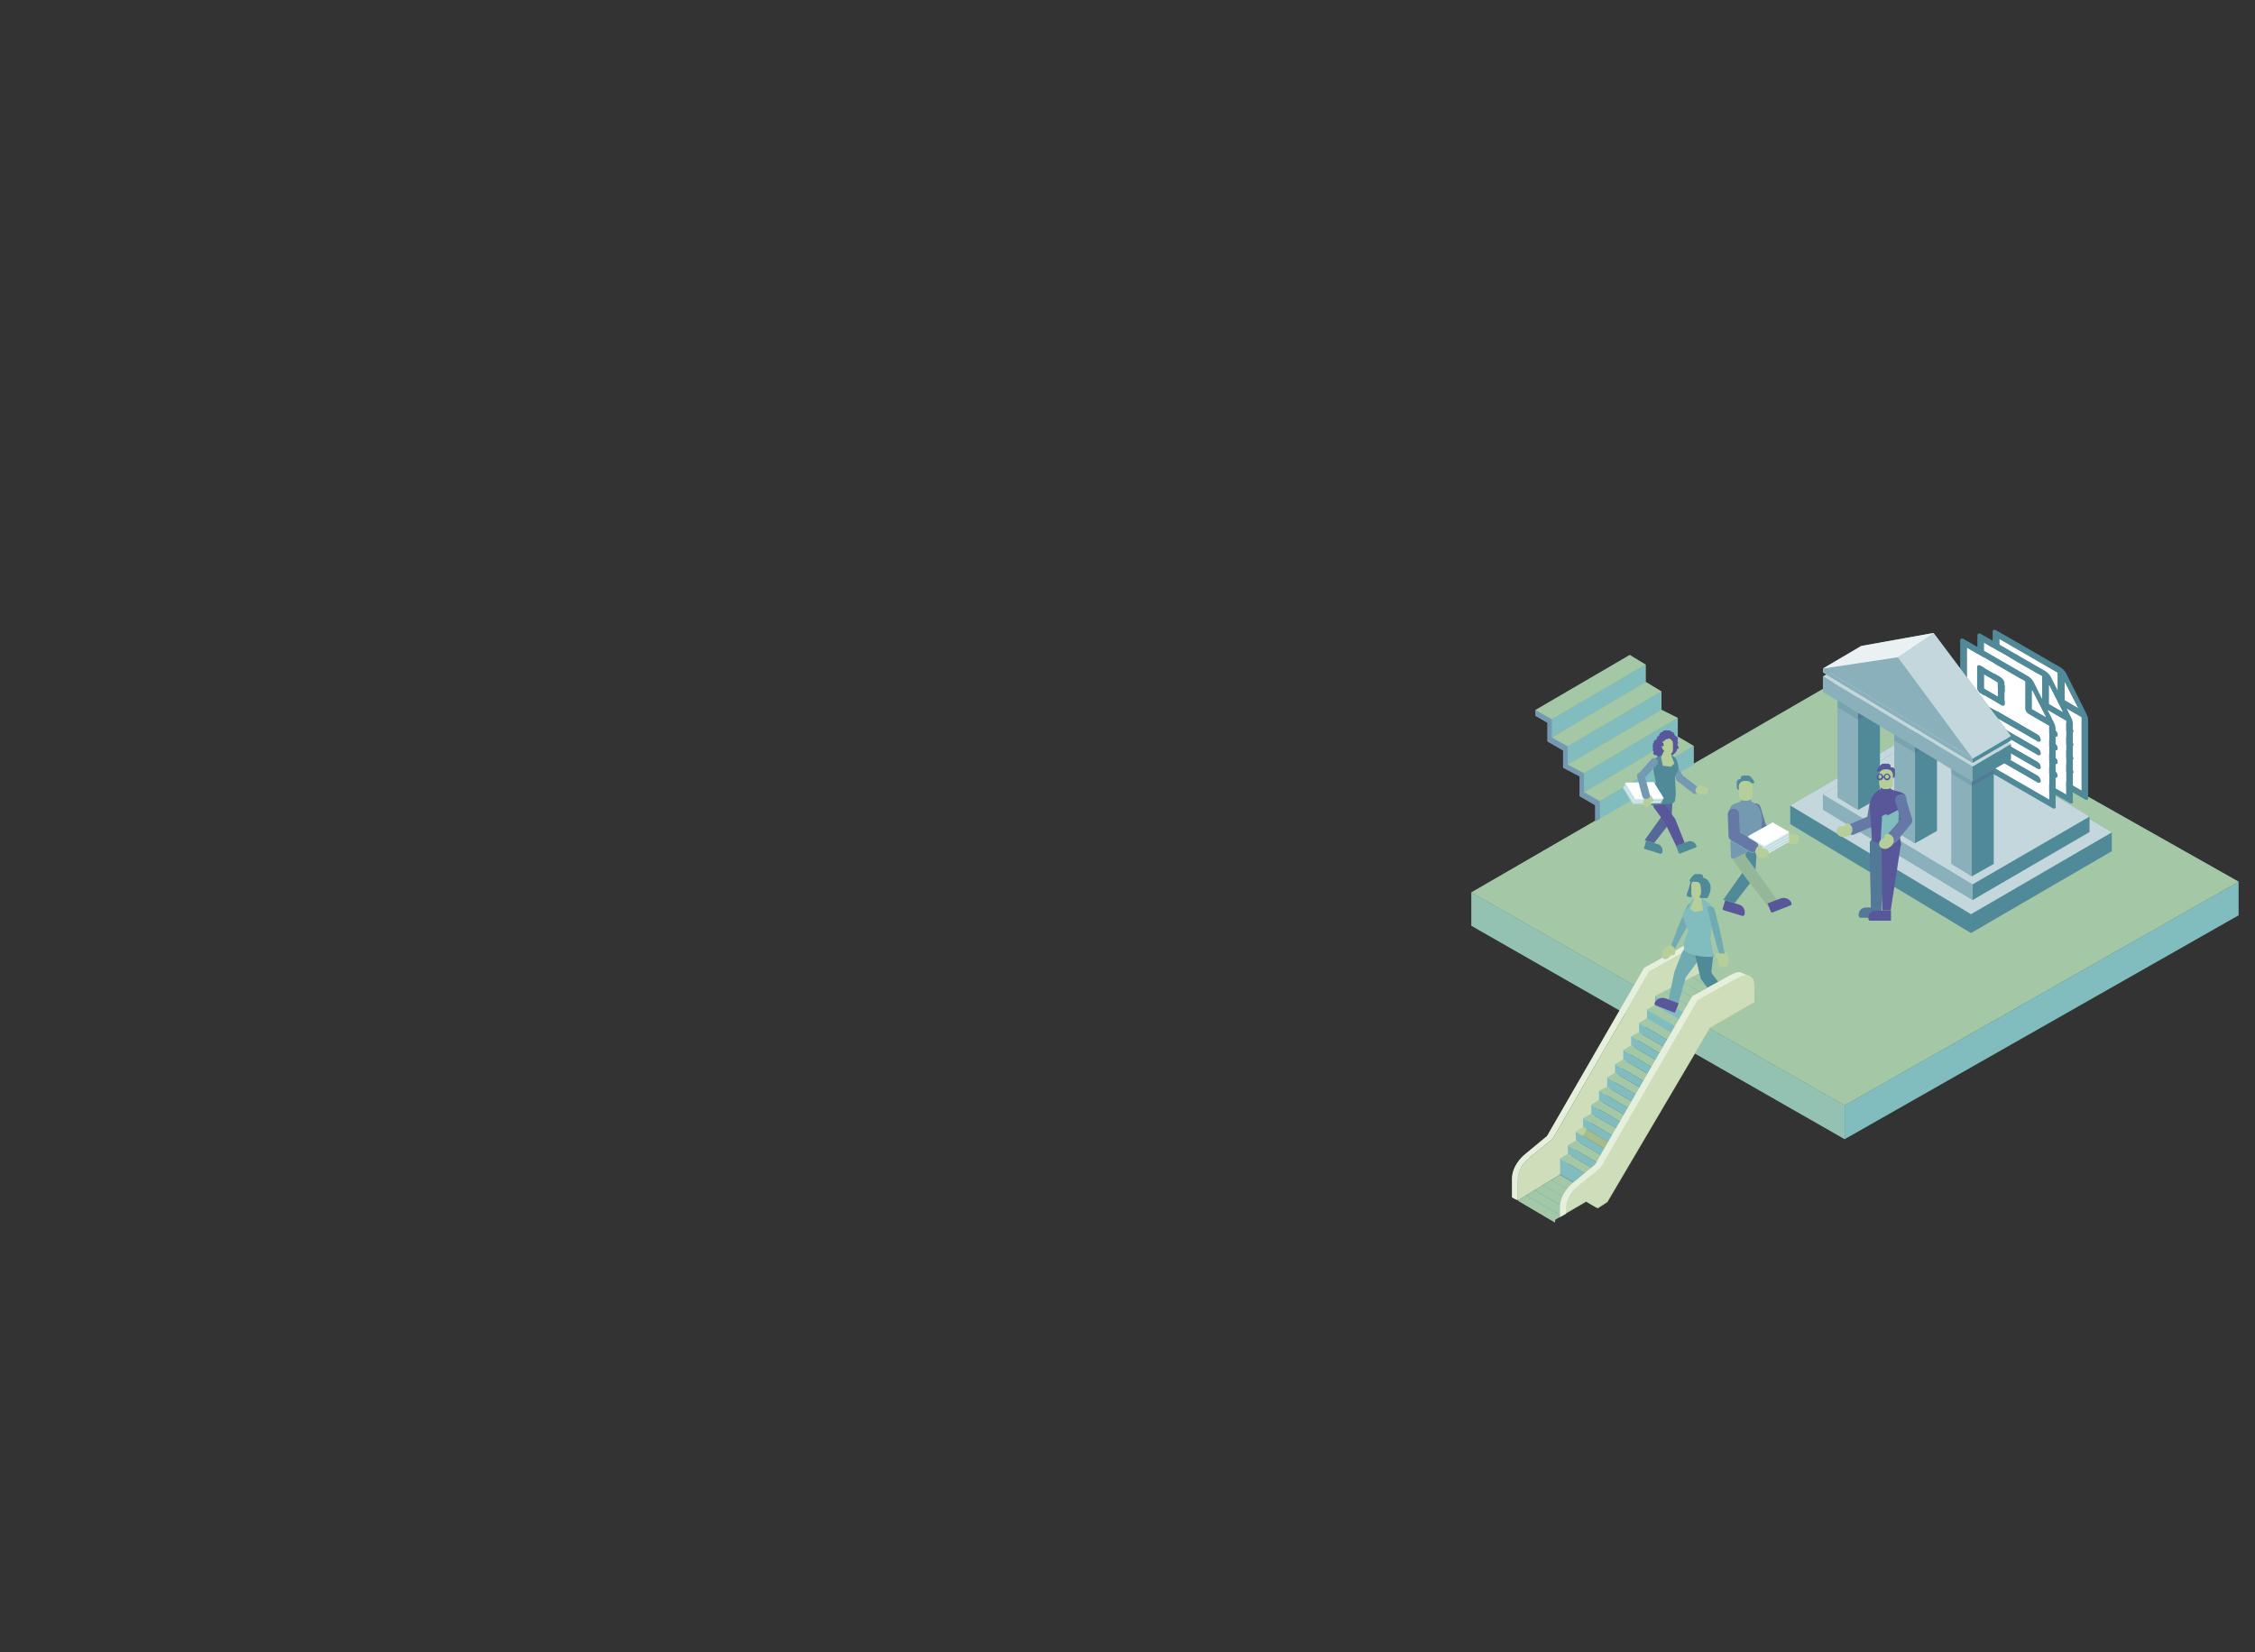 <?xml version="1.0" encoding="utf-8"?>
<!-- Generator: Adobe Illustrator 23.0.1, SVG Export Plug-In . SVG Version: 6.00 Build 0)  -->
<svg version="1.1" xmlns="http://www.w3.org/2000/svg" xmlns:xlink="http://www.w3.org/1999/xlink" x="0px" y="0px"
	 viewBox="0 0 798.5 585.2" style="enable-background:new 0 0 798.5 585.2;" xml:space="preserve">
<rect x="0" y="0" width="798.5" height="585.2" fill="#333333" stroke="none"/>
<style type="text/css">
	.st0{display:none;}
	.st1{display:inline;opacity:0.5;}
	.st2{fill:#81BCBF;}
	.st3{opacity:0.33;fill:#B6CE99;}
	.st4{opacity:0.66;fill:#B6CE99;}
	.st5{fill:#B6CE99;}
	.st6{opacity:0.33;fill:#FFFFFF;}
	.st7{opacity:0.66;fill:#FFFFFF;}
	.st8{fill:#585799;}
	.st9{opacity:0.5;fill:#B6CE99;}
	.st10{opacity:0.33;fill:#81BCBF;}
	.st11{opacity:0.66;fill:#81BCBF;}
	.st12{opacity:0.5;fill:#585799;}
	.st13{fill:#508A99;}
	.st14{opacity:0.33;fill:#508A99;}
	.st15{opacity:0.66;fill:#508A99;}
	.st16{fill:none;}
	.st17{opacity:0.66;fill:#585799;}
	.st18{opacity:0.66;}
	.st19{fill:#FFFFFF;}
	.st20{opacity:0.33;}
	.st21{opacity:0.33;fill:#585799;}
	.st22{fill:none;stroke:#FFFFFF;stroke-width:0.25;stroke-miterlimit:10;}
	.st23{opacity:0.5;fill:#81BCBF;}
	.st24{opacity:0.5;fill:#FFFFFF;}
	.st25{opacity:0.2;}
	.st26{fill-rule:evenodd;clip-rule:evenodd;fill:#FFFFFF;}
</style>
<g id="Ejemplo" class="st0">
</g>
<g id="Retícula" class="st0">
</g>
<g id="Números">
	<polyline class="st2" points="653.2,391.5 792.7,312.3 792.7,324.2 653.2,403.5 	"/>
	<polyline class="st2" points="521,316.1 653.2,391.5 792.7,312.3 658.5,236.5 	"/>
	<polyline class="st2" points="658.5,236.5 521,316.1 653.2,391.5 653.2,403.5 521,327.9 521,316.1 	"/>
	<polyline class="st3" points="658.5,236.5 521,316.1 653.2,391.5 653.2,403.5 521,327.9 521,316.1 	"/>
	<polyline class="st4" points="521,316.1 653.2,391.5 792.7,312.3 658.5,236.5 	"/>
	<g>
		<g>
			<path class="st5" d="M584.1,344.1l-34.3,59.3l-8,6.5c-1.8,1.4-4.5,4.1-4.3,8.2l0,7l0.1,0l15-9.2l36-61.8l15.8-9.1v-6.1
				c0-3.3-2.6-4.3-5.7-2.8L584.1,344.1z"/>
			<g>
				<path class="st5" d="M599.5,334.4c0,0-1.1-0.5-3.6,0.8l-13.7,7.6l-34.4,59.6l-7.5,6.2c-1.8,1.4-4.8,4.6-4.9,8.8v6.7l1.3,0.7
					c0.3,0.1,0.6,0.2,0.8,0.3c0,0,0-5.5,0-6.9c0-4.7,2.8-7,4.3-8.3l8-6.5l34.3-59.3c0,0,12.5-7,14.5-8c2-1.1,3.1-0.7,3.6-0.5
					L599.5,334.4z"/>
				<path class="st2" d="M607.5,325.9l0.1,0.1C607.6,326,607.6,325.9,607.5,325.9z"/>
			</g>
		</g>
		<g>
			<path class="st6" d="M584.1,344.1l-34.3,59.3l-8,6.5c-1.8,1.4-4.5,4.1-4.3,8.2l0,7l0.1,0l15-9.2l36-61.8l15.8-9.1v-6.1
				c0-3.3-2.6-4.3-5.7-2.8L584.1,344.1z"/>
			<g>
				<path class="st7" d="M599.5,334.4c0,0-1.1-0.5-3.6,0.8l-13.7,7.6l-34.4,59.6l-7.5,6.2c-1.8,1.4-4.8,4.6-4.9,8.8v6.7l1.2,0.7
					c0,0,0.4,0.1,0.8,0.3c0,0,0-5.5,0-6.9c0-4.7,2.8-7,4.3-8.3l8-6.5l34.3-59.3c0,0,12.5-7,14.5-8c2-1.1,3.1-0.7,3.6-0.5
					L599.5,334.4z"/>
				<path class="st2" d="M607.5,325.9l0.1,0.1C607.6,326,607.6,325.9,607.5,325.9z"/>
			</g>
		</g>
	</g>
	<g>
		<polyline class="st2" points="617.5,353.5 602.9,344.2 586.1,352.8 602.6,362.4 605.3,360.8 		"/>
		<polygon class="st2" points="599.7,367.3 583.2,357.7 586,356 602.6,365.6 		"/>
		<polyline class="st2" points="599.7,367.3 599.7,370.5 583.2,360.7 580.4,362.4 596.9,372.1 599.7,370.5 		"/>
		<polygon class="st2" points="594.1,376.8 577.6,367.1 580.4,365.7 596.9,375.3 		"/>
		<polyline class="st2" points="594.1,376.8 594.1,380.1 577.6,370.3 574.8,372 591.3,381.7 594.1,380.1 		"/>
		<polygon class="st2" points="588.4,386.6 571.9,377 574.8,375.3 591.3,384.9 		"/>
		<polyline class="st2" points="588.4,386.6 588.4,389.8 571.9,380 569.1,381.7 585.6,391.4 588.4,389.8 		"/>
		<polygon class="st2" points="582.8,396.1 566.2,386.4 569.1,385 585.6,394.6 		"/>
		<polyline class="st2" points="582.8,396.1 582.8,399.4 566.2,389.7 563.5,391.3 580,401 582.8,399.4 		"/>
		<polygon class="st2" points="577.1,405.8 560.6,396.1 563.5,394.5 580,404.1 		"/>
		<polygon class="st2" points="571.7,415.3 555.2,405.7 558.1,404 574.5,413.6 		"/>
		<polyline class="st2" points="571.7,415.3 571.7,418.5 555.2,408.7 552.4,410.4 568.9,420.1 571.7,418.5 		"/>
		<polyline class="st2" points="571.7,418.5 555.2,408.7 555.2,405.7 571.7,415.3 		"/>
		<polyline class="st4" points="577.1,405.8 577.1,409 560.6,399.2 557.9,400.8 574.4,410.5 577.1,409 		"/>
	</g>
	<polygon class="st2" points="550.7,432 561.6,425.6 565.4,427.8 569,425.6 552.5,416 537.5,425.2 537.7,425.4 550.6,433 	"/>
	<g>
		<polyline class="st4" points="568.6,425.8 552.1,416.2 549.5,417.9 566,427.4 		"/>
		<polygon class="st4" points="550.7,432 552.8,430.8 540.2,423.4 537.5,425.2 537.7,425.4 550.6,433 		"/>
		<polygon class="st4" points="555.9,429 543.2,421.6 540.5,423.3 553,430.6 		"/>
		<polygon class="st4" points="558.9,427.2 546.2,419.8 543.5,421.4 556.1,428.8 		"/>
		<polygon class="st4" points="561.6,425.6 565.4,427.8 565.7,427.6 549.2,417.9 546.5,419.7 559.1,427.1 		"/>
	</g>
	<g>
		<g>
			<polyline class="st2" points="574.5,413.6 558.1,404 557.9,400.8 574.4,410.5 			"/>
			<polyline class="st2" points="568.9,420.1 552.4,410.4 552.5,416 569,425.6 568.9,420.1 			"/>
			<polygon class="st4" points="599.7,367.3 583.2,357.7 586,356 602.6,365.6 			"/>
			<polyline class="st4" points="599.7,367.3 599.7,370.5 583.2,360.7 580.4,362.4 596.9,372.1 599.7,370.5 			"/>
			<polygon class="st4" points="594.1,376.8 577.6,367.1 580.4,365.7 596.9,375.3 			"/>
			<polyline class="st4" points="594.1,376.8 594.1,380.1 577.6,370.3 574.8,372 591.3,381.7 594.1,380.1 			"/>
			<polygon class="st4" points="588.4,386.6 571.9,377 574.8,375.3 591.3,384.9 			"/>
			<polyline class="st4" points="588.4,386.6 588.4,389.8 571.9,380 569.1,381.7 585.6,391.4 588.4,389.8 			"/>
			<polygon class="st4" points="582.8,396.1 566.2,386.4 569.1,385 585.6,394.6 			"/>
			<polyline class="st4" points="582.8,396.1 582.8,399.4 566.2,389.7 563.5,391.3 580,401 582.8,399.4 			"/>
			<polygon class="st4" points="577.1,405.8 560.6,396.1 563.5,394.5 580,404.1 			"/>
			<polygon class="st4" points="571.7,415.3 555.2,405.7 558.1,404 574.5,413.6 			"/>
			<polyline class="st4" points="571.7,418.5 555.2,408.7 552.4,410.4 568.9,420.1 571.7,418.5 			"/>
			<polyline class="st4" points="605.3,360.8 589.3,351.1 586.1,352.8 602.6,362.4 605.3,360.8 			"/>
			<polyline class="st4" points="592.6,349.4 589.5,351 605.5,360.7 608.3,359 			"/>
			<polyline class="st4" points="595.8,347.8 592.8,349.3 608.6,358.8 611.4,357.2 			"/>
			<polyline class="st4" points="614.2,355.5 599.2,346.1 595.9,347.7 611.6,357 			"/>
			<polyline class="st4" points="617.2,353.6 602.7,344.3 599.4,346 614.4,355.3 			"/>
			<polyline class="st2" points="596.9,372.1 580.4,362.4 580.4,365.7 596.9,375.3 596.9,372.1 			"/>
			<polyline class="st2" points="599.7,370.5 583.2,360.7 583.2,357.7 599.7,367.3 			"/>
			<polyline class="st2" points="591.3,381.7 574.8,372 574.8,375.3 591.3,384.9 591.3,381.7 			"/>
			<polyline class="st2" points="594.1,380.1 577.6,370.3 577.6,367.1 594.1,376.8 			"/>
			<polyline class="st2" points="585.6,391.4 569.1,381.7 569.1,385 585.6,394.6 585.6,391.4 			"/>
			<polyline class="st2" points="588.4,389.8 571.9,380 571.9,377 588.4,386.6 			"/>
			<polyline class="st2" points="580,401 563.5,391.3 563.5,394.5 580,404.1 580,401 			"/>
			<polyline class="st2" points="582.8,399.4 566.2,389.7 566.2,386.4 582.8,396.1 			"/>
			<polyline class="st2" points="577.1,409 560.6,399.2 560.6,396.1 577.1,405.8 			"/>
			<polyline class="st2" points="602.6,362.4 586.1,352.8 586,356 602.6,365.6 602.6,362.4 			"/>
		</g>
		<polyline class="st4" points="577.1,405.8 577.1,409 560.6,399.2 557.9,400.8 574.4,410.5 577.1,409 		"/>
	</g>
	<g>
		<polyline class="st5" points="555.1,264.4 588.3,244.9 588.3,251.4 555.1,270.8 555.1,264.4 		"/>
		<polyline class="st5" points="549.5,261.2 582.7,241.5 582.7,235.4 549.5,254.8 		"/>
		<polyline class="st5" points="566.5,283.8 599.7,264.2 599.7,270.9 566.5,290 566.5,283.8 		"/>
		<polyline class="st5" points="560.9,280.6 594.1,260.9 594.1,254.3 560.9,273.9 		"/>
		<polygon class="st5" points="560.9,280.6 560.9,273.9 555.1,270.8 555.1,266.8 555.1,264.4 553.5,263.5 553.5,263.5 549.5,261.2 
			549.5,254.8 543.7,251.5 543.7,253.5 548,256 548,262.6 553.5,265.8 553.5,271.9 553.5,271.9 559.4,275 559.4,282 564.9,285.2 
			564.9,290.9 566.5,290 566.5,286.1 566.5,283.8 566.5,283.8 		"/>
		<polygon class="st8" points="560.9,280.6 560.9,273.9 555.1,270.8 555.1,266.8 555.1,264.4 553.5,263.5 553.5,263.5 549.5,261.2 
			549.5,254.8 543.7,251.5 543.7,253.5 548,256 548,262.6 553.5,265.8 553.5,271.9 553.5,271.9 559.4,275 559.4,282 564.9,285.2 
			564.9,290.9 566.5,290 566.5,286.1 566.5,283.8 566.5,283.8 		"/>
		<g>
			<g>
				<g>
					<polyline class="st2" points="555.1,264.4 588.3,244.9 588.3,251.4 555.1,270.8 555.1,264.4 					"/>
					<polyline class="st2" points="549.5,261.2 582.7,241.5 582.7,235.4 549.5,254.8 					"/>
					<polyline class="st2" points="566.5,283.8 599.7,264.2 599.7,270.9 566.5,290 566.5,283.8 					"/>
					<polyline class="st2" points="560.9,280.6 594.1,260.9 594.1,254.3 560.9,273.9 					"/>
				</g>
				<polyline class="st2" points="560.9,280.6 594.1,260.9 599.7,264.2 566.5,283.8 560.9,280.6 				"/>
			</g>
			<polygon class="st2" points="549.5,254.8 582.7,235.4 577.1,232 543.7,251.5 			"/>
		</g>
		<polyline class="st2" points="549.5,261.2 582.7,241.5 588.3,244.9 555.1,264.4 549.5,261.2 		"/>
		<polygon class="st2" points="560.9,273.9 594.1,254.3 588.3,251.4 555.1,270.8 		"/>
		<g class="st18">
			<polyline class="st5" points="560.9,280.6 594.1,260.9 599.7,264.2 566.5,283.8 560.9,280.6 			"/>
			<polygon class="st5" points="549.5,254.8 582.7,235.4 577.1,232 543.7,251.5 			"/>
			<polyline class="st5" points="549.5,261.2 582.7,241.5 588.3,244.9 555.1,264.4 549.5,261.2 			"/>
			<polygon class="st5" points="560.9,273.9 594.1,254.3 588.3,251.4 555.1,270.8 			"/>
		</g>
		<polygon class="st11" points="560.9,280.6 560.9,273.9 555.1,270.8 555.1,266.8 555.1,264.4 553.5,263.5 553.5,263.5 549.5,261.2 
			549.5,254.8 543.7,251.5 543.7,253.5 548,256 548,262.6 553.5,265.8 553.5,271.9 553.5,271.9 559.4,275 559.4,282 564.9,285.2 
			564.9,290.9 566.5,290 566.5,286.1 566.5,283.8 566.5,283.8 		"/>
	</g>
	<g transform="translate(0,-952.362)">
		<g id="XMLID_20_">
			<g>
				<path class="st13" d="M739.5,1235c0,0.6-0.6,0.9-1.2,0.5l-31.5-18.2c-0.6-0.4-1.2-1.3-1.2-1.9v-39.3c0-0.6,0.6-0.9,1.2-0.5
					l4.2,2.4l18.7,10.8c0.8,0.5,1.6,1.3,2,2.2l7.1,14.2c0.4,0.8,0.6,1.6,0.6,2.3v22.6V1235z M737.1,1232.4v-26l-7.4-4.3
					c-0.6-0.4-1.1-1.2-1.1-1.8v-9.7l-20.6-11.9v36.9L737.1,1232.4z M735.9,1203.2l-4.8-9.5v6.7L735.9,1203.2z"/>
				<path class="st19" d="M737.1,1206.4v26l-29.1-16.8v-36.9l20.6,11.9v9.7c0,0.6,0.4,1.5,1.1,1.8L737.1,1206.4z M734.1,1225.8
					c0-0.7-0.5-1.5-1.2-1.9c0,0,0,0,0,0l-20-11.5c-0.7-0.4-1.2-0.2-1.2,0.5c0,0.7,0.5,1.5,1.2,1.9c0,0,0,0,0,0l20,11.5
					C733.6,1226.7,734.1,1226.5,734.1,1225.8z M734.1,1211.3c0-0.7-0.5-1.5-1.2-1.9c0,0,0,0,0,0l-14-8.1l1.3-2.3
					c0.7,0.4,1.2,0.2,1.2-0.5v-7.3c0-0.7-0.5-1.5-1.2-1.9l-7.3-4.2c-0.7-0.4-1.2-0.2-1.2,0.5v7.3c0,0.7,0.5,1.5,1.2,1.9l1.3,0.8
					l-1.3,2.3c-0.7-0.4-1.2-0.2-1.2,0.5c0,0.7,0.5,1.5,1.2,1.9c0,0,0,0,0,0l20,11.5C733.6,1212.2,734.1,1212,734.1,1211.3z
					 M734.1,1221c0-0.7-0.5-1.5-1.2-1.9c0,0,0,0,0,0l-20-11.5c-0.7-0.4-1.2-0.2-1.2,0.5c0,0.7,0.5,1.5,1.2,1.9c0,0,0,0,0,0l20,11.5
					C733.6,1221.9,734.1,1221.6,734.1,1221z M734.1,1216.1c0-0.7-0.5-1.5-1.2-1.9c0,0,0,0,0,0l-20-11.5c-0.7-0.4-1.2-0.2-1.2,0.5
					c0,0.7,0.5,1.5,1.2,1.9c0,0,0,0,0,0l20,11.5C733.6,1217,734.1,1216.8,734.1,1216.1z"/>
				<polygon class="st19" points="731.1,1193.8 735.9,1203.2 731.1,1200.4 				"/>
				<path class="st13" d="M732.9,1223.9c0.7,0.4,1.2,1.2,1.2,1.9c0,0.7-0.6,0.9-1.2,0.5l-20-11.5c0,0,0,0,0,0
					c-0.7-0.4-1.2-1.2-1.2-1.9c0-0.7,0.6-0.9,1.2-0.5L732.9,1223.9C732.9,1223.9,732.9,1223.9,732.9,1223.9z"/>
				<path class="st13" d="M732.9,1209.4c0.7,0.4,1.2,1.3,1.2,1.9c0,0.7-0.6,0.9-1.2,0.5l-20-11.5c0,0,0,0,0,0
					c-0.7-0.4-1.2-1.3-1.2-1.9c0-0.7,0.6-0.9,1.2-0.5l6,3.4L732.9,1209.4C732.9,1209.4,732.9,1209.4,732.9,1209.4z"/>
				<path class="st13" d="M732.9,1219.1c0.7,0.4,1.2,1.2,1.2,1.9c0,0.7-0.6,0.9-1.2,0.5l-20-11.5c0,0,0,0,0,0
					c-0.7-0.4-1.2-1.2-1.2-1.9c0-0.7,0.6-0.9,1.2-0.5L732.9,1219.1C732.9,1219.1,732.9,1219.1,732.9,1219.1z"/>
				<path class="st13" d="M732.9,1214.2c0.7,0.4,1.2,1.2,1.2,1.9c0,0.7-0.6,0.9-1.2,0.5l-20-11.5c0,0,0,0,0,0
					c-0.7-0.4-1.2-1.2-1.2-1.9c0-0.7,0.6-0.9,1.2-0.5L732.9,1214.2C732.9,1214.2,732.9,1214.2,732.9,1214.2z"/>
				<path class="st13" d="M721.4,1191.2v7.3c0,0.7-0.5,0.9-1.2,0.5l-6-3.4l-1.3-0.8c-0.7-0.4-1.2-1.2-1.2-1.9v-7.3
					c0-0.7,0.5-0.9,1.2-0.5l7.3,4.2C720.8,1189.7,721.4,1190.5,721.4,1191.2z M719,1195.9v-4.8l-4.8-2.8v4.8L719,1195.9z"/>
				<polygon class="st19" points="720.2,1199 718.9,1201.3 712.9,1197.8 714.2,1195.6 				"/>
				<polygon class="st19" points="719,1191 719,1195.9 714.1,1193.1 714.1,1188.2 				"/>
			</g>
		</g>
	</g>
	<g>
		<polygon class="st13" points="747.8,294.8 697.9,323.8 697.9,330.5 747.8,301.5 		"/>
		<polygon class="st13" points="633.9,285.3 697.9,323.8 747.8,294.8 683.9,256.3 		"/>
		<polygon class="st7" points="633.9,285.3 697.9,323.8 747.8,294.8 683.9,256.3 		"/>
		<polygon class="st6" points="633.9,285.3 697.9,323.8 697.9,330.5 633.9,291.9 		"/>
	</g>
	<g>
		<polygon class="st13" points="739.9,289.2 698.5,313.2 698.5,318.8 739.9,294.7 		"/>
		<polygon class="st13" points="645.5,281.3 698.5,313.2 698.5,318.8 645.5,286.8 		"/>
		<polygon class="st13" points="645.5,281.3 698.5,313.2 739.9,289.2 686.9,257.3 		"/>
		<polygon class="st7" points="645.5,281.3 698.5,313.2 739.9,289.2 686.9,257.3 		"/>
		<polygon class="st6" points="645.5,281.3 698.5,313.2 698.5,318.8 645.5,286.8 		"/>
	</g>
	<g transform="translate(0,-952.362)">
		<g id="XMLID_19_">
			<g>
				<path class="st13" d="M734.1,1236.3c0,0.6-0.6,0.9-1.2,0.5l-31.5-18.2c-0.6-0.4-1.2-1.3-1.2-1.9v-39.3c0-0.6,0.6-0.9,1.2-0.5
					l4.2,2.4l18.7,10.8c0.8,0.5,1.6,1.3,2,2.2l7.1,14.2c0.4,0.8,0.6,1.6,0.6,2.3v22.6V1236.3z M731.6,1233.7v-26l-7.4-4.3
					c-0.6-0.4-1.1-1.2-1.1-1.8v-9.7l-20.6-11.9v36.9L731.6,1233.7z M730.4,1204.5l-4.8-9.5v6.7L730.4,1204.5z"/>
				<path class="st19" d="M731.6,1207.7v26l-29.1-16.8V1180l20.6,11.9v9.7c0,0.6,0.4,1.5,1.1,1.8L731.6,1207.7z M728.6,1227.1
					c0-0.7-0.5-1.5-1.2-1.9c0,0,0,0,0,0l-20-11.5c-0.7-0.4-1.2-0.2-1.2,0.5c0,0.7,0.5,1.5,1.2,1.9c0,0,0,0,0,0l20,11.5
					C728.1,1228,728.6,1227.8,728.6,1227.1z M728.6,1212.6c0-0.7-0.5-1.5-1.2-1.9c0,0,0,0,0,0l-14-8.1l1.3-2.3
					c0.7,0.4,1.2,0.2,1.2-0.5v-7.3c0-0.7-0.5-1.5-1.2-1.9l-7.3-4.2c-0.7-0.4-1.2-0.2-1.2,0.5v7.3c0,0.7,0.5,1.5,1.2,1.9l1.3,0.8
					l-1.3,2.3c-0.7-0.4-1.2-0.2-1.2,0.5c0,0.7,0.5,1.5,1.2,1.9c0,0,0,0,0,0l20,11.5C728.1,1213.5,728.6,1213.3,728.6,1212.6z
					 M728.6,1222.3c0-0.7-0.5-1.5-1.2-1.9c0,0,0,0,0,0l-20-11.5c-0.7-0.4-1.2-0.2-1.2,0.5c0,0.7,0.5,1.5,1.2,1.9c0,0,0,0,0,0
					l20,11.5C728.1,1223.2,728.6,1222.9,728.6,1222.3z M728.6,1217.4c0-0.7-0.5-1.5-1.2-1.9c0,0,0,0,0,0l-20-11.5
					c-0.7-0.4-1.2-0.2-1.2,0.5c0,0.7,0.5,1.5,1.2,1.9c0,0,0,0,0,0l20,11.5C728.1,1218.3,728.6,1218.1,728.6,1217.4z"/>
				<polygon class="st19" points="725.6,1195.1 730.4,1204.5 725.6,1201.7 				"/>
				<path class="st13" d="M727.4,1225.2c0.7,0.4,1.2,1.2,1.2,1.9c0,0.7-0.6,0.9-1.2,0.5l-20-11.5c0,0,0,0,0,0
					c-0.7-0.4-1.2-1.2-1.2-1.9c0-0.7,0.6-0.9,1.2-0.5L727.4,1225.2C727.4,1225.2,727.4,1225.2,727.4,1225.2z"/>
				<path class="st13" d="M727.4,1210.7c0.7,0.4,1.2,1.3,1.2,1.9c0,0.7-0.6,0.9-1.2,0.5l-20-11.5c0,0,0,0,0,0
					c-0.7-0.4-1.2-1.3-1.2-1.9c0-0.7,0.6-0.9,1.2-0.5l6,3.4L727.4,1210.7C727.4,1210.7,727.4,1210.7,727.4,1210.7z"/>
				<path class="st13" d="M727.4,1220.4c0.7,0.4,1.2,1.2,1.2,1.9c0,0.7-0.6,0.9-1.2,0.5l-20-11.5c0,0,0,0,0,0
					c-0.7-0.4-1.2-1.2-1.2-1.9c0-0.7,0.6-0.9,1.2-0.5L727.4,1220.4C727.4,1220.3,727.4,1220.3,727.4,1220.4z"/>
				<path class="st13" d="M727.4,1215.5c0.7,0.4,1.2,1.2,1.2,1.9c0,0.7-0.6,0.9-1.2,0.5l-20-11.5c0,0,0,0,0,0
					c-0.7-0.4-1.2-1.2-1.2-1.9c0-0.7,0.6-0.9,1.2-0.5L727.4,1215.5C727.4,1215.5,727.4,1215.5,727.4,1215.5z"/>
				<path class="st13" d="M715.9,1192.5v7.3c0,0.7-0.5,0.9-1.2,0.5l-6-3.4l-1.3-0.8c-0.7-0.4-1.2-1.2-1.2-1.9v-7.3
					c0-0.7,0.5-0.9,1.2-0.5l7.3,4.2C715.4,1191,715.9,1191.8,715.9,1192.5z M713.5,1197.2v-4.8l-4.8-2.8v4.8L713.5,1197.2z"/>
				<polygon class="st19" points="714.7,1200.3 713.4,1202.6 707.4,1199.1 708.7,1196.8 				"/>
				<polygon class="st19" points="713.5,1192.3 713.5,1197.2 708.6,1194.4 708.6,1189.5 				"/>
			</g>
		</g>
	</g>
	<g transform="translate(0,-952.362)">
		<g id="XMLID_17_">
			<g>
				<path class="st13" d="M728,1238.1c0,0.6-0.6,0.9-1.2,0.5l-31.5-18.2c-0.6-0.4-1.2-1.3-1.2-1.9v-39.3c0-0.6,0.6-0.9,1.2-0.5
					l4.2,2.4l18.7,10.8c0.8,0.5,1.6,1.3,2,2.2l7.1,14.2c0.4,0.8,0.6,1.6,0.6,2.3v22.6V1238.1z M725.6,1235.5v-26l-7.4-4.3
					c-0.6-0.4-1.1-1.2-1.1-1.8v-9.7l-20.6-11.9v36.9L725.6,1235.5z M724.4,1206.3l-4.8-9.5v6.7L724.4,1206.3z"/>
				<path class="st19" d="M725.6,1209.5v26l-29.1-16.8v-36.9l20.6,11.9v9.7c0,0.6,0.4,1.5,1.1,1.8L725.6,1209.5z M722.6,1228.9
					c0-0.7-0.5-1.5-1.2-1.9c0,0,0,0,0,0l-20-11.5c-0.7-0.4-1.2-0.2-1.2,0.5c0,0.7,0.5,1.5,1.2,1.9c0,0,0,0,0,0l20,11.5
					C722,1229.8,722.6,1229.6,722.6,1228.9z M722.6,1214.4c0-0.7-0.5-1.5-1.2-1.9c0,0,0,0,0,0l-14-8.1l1.3-2.3
					c0.7,0.4,1.2,0.2,1.2-0.5v-7.3c0-0.7-0.5-1.5-1.2-1.9l-7.3-4.2c-0.7-0.4-1.2-0.2-1.2,0.5v7.3c0,0.7,0.5,1.5,1.2,1.9l1.3,0.8
					l-1.3,2.3c-0.7-0.4-1.2-0.2-1.2,0.5c0,0.7,0.5,1.5,1.2,1.9c0,0,0,0,0,0l20,11.5C722,1215.3,722.6,1215.1,722.6,1214.4z
					 M722.6,1224.1c0-0.7-0.5-1.5-1.2-1.9c0,0,0,0,0,0l-20-11.5c-0.7-0.4-1.2-0.2-1.2,0.5c0,0.7,0.5,1.5,1.2,1.9c0,0,0,0,0,0
					l20,11.5C722,1225,722.6,1224.8,722.6,1224.1z M722.6,1219.2c0-0.7-0.5-1.5-1.2-1.9c0,0,0,0,0,0l-20-11.5
					c-0.7-0.4-1.2-0.2-1.2,0.5c0,0.7,0.5,1.5,1.2,1.9c0,0,0,0,0,0l20,11.5C722,1220.1,722.6,1219.9,722.6,1219.2z"/>
				<polygon class="st19" points="719.5,1196.9 724.4,1206.3 719.5,1203.5 				"/>
				<path class="st13" d="M721.4,1227c0.7,0.4,1.2,1.2,1.2,1.9c0,0.7-0.6,0.9-1.2,0.5l-20-11.5c0,0,0,0,0,0
					c-0.7-0.4-1.2-1.2-1.2-1.9c0-0.7,0.6-0.9,1.2-0.5L721.4,1227C721.4,1227,721.4,1227,721.4,1227z"/>
				<path class="st13" d="M721.4,1212.5c0.7,0.4,1.2,1.3,1.2,1.9c0,0.7-0.6,0.9-1.2,0.5l-20-11.5c0,0,0,0,0,0
					c-0.7-0.4-1.2-1.3-1.2-1.9c0-0.7,0.6-0.9,1.2-0.5l6,3.4L721.4,1212.5C721.4,1212.5,721.4,1212.5,721.4,1212.5z"/>
				<path class="st13" d="M721.4,1222.2c0.7,0.4,1.2,1.2,1.2,1.9c0,0.7-0.6,0.9-1.2,0.5l-20-11.5c0,0,0,0,0,0
					c-0.7-0.4-1.2-1.2-1.2-1.9c0-0.7,0.6-0.9,1.2-0.5L721.4,1222.2C721.4,1222.2,721.4,1222.2,721.4,1222.2z"/>
				<path class="st13" d="M721.4,1217.3c0.7,0.4,1.2,1.2,1.2,1.9c0,0.7-0.6,0.9-1.2,0.5l-20-11.5c0,0,0,0,0,0
					c-0.7-0.4-1.2-1.2-1.2-1.9c0-0.7,0.6-0.9,1.2-0.5L721.4,1217.3C721.4,1217.3,721.4,1217.3,721.4,1217.3z"/>
				<path class="st13" d="M709.8,1194.3v7.3c0,0.7-0.5,0.9-1.2,0.5l-6-3.4l-1.3-0.8c-0.7-0.4-1.2-1.2-1.2-1.9v-7.3
					c0-0.7,0.5-0.9,1.2-0.5l7.3,4.2C709.3,1192.8,709.8,1193.7,709.8,1194.3z M707.4,1199v-4.8l-4.8-2.8v4.8L707.4,1199z"/>
				<polygon class="st19" points="708.6,1202.1 707.3,1204.4 701.4,1200.9 702.7,1198.7 				"/>
				<polygon class="st19" points="707.4,1194.1 707.4,1199 702.6,1196.2 702.6,1191.3 				"/>
			</g>
		</g>
	</g>
	<polygon class="st13" points="633.9,285.3 697.9,323.8 697.9,330.5 633.9,291.9 	"/>
	<polygon class="st13" points="706,266.2 698.2,270.6 698.2,310.4 706,306 	"/>
	<polygon class="st13" points="691,266.2 698.2,270.6 698.2,310.4 691,306 	"/>
	<polygon class="st13" points="691,266.2 698.2,270.6 706,266.2 699.1,261.8 	"/>
	<polygon class="st7" points="691,266.2 698.2,270.6 706,266.2 699.1,261.8 	"/>
	<polygon class="st6" points="691,266.2 698.2,270.6 698.2,310.4 691,306 	"/>
	<polygon class="st13" points="685.9,254.5 678.1,258.8 678.1,298.7 685.9,294.3 	"/>
	<polygon class="st13" points="670.8,254.5 678.1,258.8 678.1,298.7 670.8,294.3 	"/>
	<polygon class="st13" points="670.8,254.5 678.1,258.8 685.9,254.5 678.9,250.1 	"/>
	<polygon class="st7" points="670.8,254.5 678.1,258.8 685.9,254.5 678.9,250.1 	"/>
	<polygon class="st6" points="670.8,254.5 678.1,258.8 678.1,298.7 670.8,294.3 	"/>
	<polygon class="st13" points="665.7,242.8 657.9,247.1 657.9,286.9 665.7,282.5 	"/>
	<polygon class="st13" points="650.7,242.8 657.9,247.1 657.9,286.9 650.7,282.5 	"/>
	<polygon class="st13" points="650.7,242.8 657.9,247.1 665.7,242.8 658.7,238.4 	"/>
	<polygon class="st7" points="650.7,242.8 657.9,247.1 665.7,242.8 658.7,238.4 	"/>
	<polygon class="st6" points="650.7,242.8 657.9,247.1 657.9,286.9 650.7,282.5 	"/>
	<polygon class="st14" points="691,269.2 698.2,273.6 698.2,278.4 691,274 	"/>
	<polygon class="st14" points="670.8,257.5 678.1,261.8 678.1,266.7 670.8,262.3 	"/>
	<polygon class="st14" points="650.7,245.8 657.9,250.1 657.9,254.9 650.7,250.5 	"/>
	<polygon class="st21" points="706,269.2 698.2,273.6 698.2,278.4 706,274 	"/>
	<polygon class="st21" points="685.9,257.5 678.1,261.8 678.1,266.7 685.9,262.3 	"/>
	<polygon class="st21" points="665.7,245.8 657.9,250.1 657.9,254.9 665.7,250.5 	"/>
	<g>
		<polygon class="st13" points="712.1,263.5 698.5,271.5 698.5,276.9 712.1,269 		"/>
		<polygon class="st13" points="645.5,239.6 698.5,271.5 698.5,276.9 645.5,245 		"/>
		<polygon class="st13" points="645.5,239.6 698.5,271.5 712.1,263.5 659.1,231.6 		"/>
		<polygon class="st7" points="645.5,239.6 698.5,271.5 712.1,263.5 659.1,231.6 		"/>
		<polygon class="st6" points="645.5,239.6 698.5,271.5 698.5,276.9 645.5,245 		"/>
	</g>
	<g>
		<polygon class="st13" points="712.1,260.7 698.5,268.7 698.5,270.2 712.1,262.3 		"/>
		<polygon class="st13" points="645.5,236.8 698.5,268.7 698.5,270.2 645.5,238.2 		"/>
		<polygon class="st13" points="645.5,236.8 698.5,268.7 712.1,260.7 684.7,224.2 659.1,228.8 		"/>
		<polygon class="st7" points="645.5,236.8 672,232.8 698.5,268.7 712.1,260.7 684.7,224.2 659.1,228.8 		"/>
		<polygon class="st6" points="645.5,236.8 672,232.8 698.5,268.7 698.5,270.2 645.5,238.2 		"/>
		<polygon class="st7" points="645.5,236.8 672,232.8 684.7,224.2 659.1,228.8 		"/>
	</g>
	<g>
		<g>
			<path class="st2" d="M621.2,284.7l-0.3,0.1c-1,0.3-1.5,1.3-1.3,2.3l2.2,7.4c0.3,1,1.3,1.5,2.3,1.3l0.3-0.1c1-0.3,1.5-1.3,1.3-2.3
				l-2.2-7.4C623.2,284.9,622.2,284.4,621.2,284.7z"/>
			<path class="st2" d="M622,293.2l-0.1,0.3c-0.3,1,0.3,2,1.3,2.3l7.4,2.2c1,0.3,2-0.3,2.3-1.3l0.1-0.3c0.3-1-0.3-2-1.3-2.3
				l-7.4-2.2C623.3,291.6,622.3,292.2,622,293.2z"/>
		</g>
		<path class="st17" d="M631.7,294.1l-6.4-1.9l-1.9-6.3c-0.3-1-1.3-1.5-2.3-1.3l-0.3,0.1c-1,0.3-1.5,1.3-1.3,2.3l2.2,7.4
			c0.2,0.5,0.5,0.9,1,1.1c0.1,0.1,0.2,0.1,0.4,0.2l7.4,2.2c1,0.3,2-0.3,2.3-1.3l0.1-0.3C633.2,295.4,632.7,294.4,631.7,294.1z"/>
	</g>
	<path class="st5" d="M637,297.3c0.1-0.9-0.6-1.7-1.6-1.7l-1.3,0c0-0.2,0-0.3-0.2-0.5c-0.3-0.3-0.8-0.3-1.2,0c0,0,0,0,0,0
		c-1.6,1.3-0.7,3.8,1.3,3.9l0.8,0C635.9,299,636.9,298.3,637,297.3z"/>
	<path class="st8" d="M592,266.7l0.3-0.1c0.2-0.1,0.3-0.2,0.3-0.4l0.3-0.1c0.2-0.1,0.3-0.3,0.3-0.6l0.1,0c0.2-0.1,0.4-0.4,0.3-0.6
		l-0.1-0.2l0.3-0.1c0.2-0.1,0.4-0.4,0.3-0.6l-0.1-0.3c-0.1-0.2-0.3-0.3-0.5-0.3c0-0.1,0-0.2,0-0.3l-0.1-0.3
		c-0.1-0.2-0.4-0.4-0.6-0.3l-0.3,0.1c-0.2,0.1-0.4,0.4-0.3,0.6l0.1,0.3c0.1,0.2,0.3,0.3,0.5,0.3c0,0.1,0,0.2,0,0.3l0.1,0.2l-0.3,0.1
		c-0.2,0.1-0.3,0.3-0.3,0.6l-0.1,0c-0.2,0.1-0.3,0.2-0.3,0.4l-0.3,0.1c-0.2,0.1-0.4,0.4-0.3,0.6l0.1,0.3
		C591.5,266.7,591.8,266.8,592,266.7z"/>
	<path class="st8" d="M594.4,264.7l-0.1-0.3c-0.1-0.2-0.3-0.3-0.5-0.3c0-0.1,0-0.2,0-0.3l-0.1-0.1l0.2-0.1c0.2-0.1,0.4-0.4,0.3-0.6
		l-0.1-0.3c-0.1-0.2-0.3-0.3-0.5-0.3c0-0.1,0-0.2,0-0.3l-0.1-0.3c-0.1-0.2-0.4-0.4-0.6-0.3l-0.3,0.1c-0.2,0.1-0.4,0.4-0.3,0.6
		l0.1,0.3c0.1,0.2,0.3,0.3,0.5,0.3c0,0.1,0,0.2,0,0.3l0.1,0.1l-0.2,0.1c-0.1,0.1-0.2,0.1-0.3,0.3c-0.1,0.1-0.1,0.3-0.1,0.4l-0.1,0
		c-0.2,0.1-0.3,0.2-0.3,0.4l-0.3,0.1c-0.2,0.1-0.4,0.4-0.3,0.6l0.1,0.3c0.1,0.2,0.4,0.4,0.6,0.3l0.3-0.1c0,0,0.1-0.1,0.1-0.1
		c0,0.1,0,0.1,0,0.2l-0.1,0c-0.2,0.1-0.3,0.2-0.3,0.4l-0.3,0.1c-0.2,0.1-0.4,0.4-0.3,0.6l0.1,0.3c0.1,0.2,0.4,0.4,0.6,0.3l0.3-0.1
		c0.2-0.1,0.3-0.2,0.3-0.4l0.3-0.1c0.2-0.1,0.3-0.3,0.3-0.6l0.1,0c0.2-0.1,0.4-0.4,0.3-0.6l-0.1-0.2l0.3-0.1
		C594.4,265.2,594.5,264.9,594.4,264.7z"/>
	<g>
		<path class="st2" d="M600.8,320.1L600.8,320.1c-1.2-0.8-2.9-0.4-3.4,0.8l-3.3,7.7l-2.9,7.9l1.5,0.1l4.1-7.3l4.3-8.7
			C601.2,320.4,601.1,320.2,600.8,320.1z"/>
		<path class="st14" d="M600.8,320.1L600.8,320.1c-1.2-0.8-2.9-0.4-3.4,0.8l-3.3,7.7l-2.9,7.9l1.5,0.1l4.1-7.3l4.3-8.7
			C601.2,320.4,601.1,320.2,600.8,320.1z"/>
	</g>
	<path class="st13" d="M597.4,316.3c-0.2,0.4-0.2,0.9,0,1.2l1.1,0.3c0.6,0,0.6,0,1-1c1.9-4.2-0.1-5.6-0.7-5.6
		C598.9,311.2,598,315.2,597.4,316.3z"/>
	<g>
		<g>
			<path class="st2" d="M664.5,281.3l0.3,0.1c1,0.2,1.7,1.1,1.5,2.1l-1.3,7.6c-0.2,1-1.1,1.7-2.1,1.5l-0.3-0.1
				c-1-0.2-1.7-1.1-1.5-2.1l1.3-7.6C662.5,281.8,663.5,281.1,664.5,281.3z"/>
			<path class="st2" d="M664.6,289.9l0.1,0.3c0.4,0.9,0,2-1,2.4l-7.1,3c-0.9,0.4-2,0-2.4-1l-0.1-0.3c-0.4-0.9,0-2,1-2.4l7.1-3
				C663.2,288.5,664.2,288.9,664.6,289.9z"/>
		</g>
		<path class="st17" d="M655.1,291.9l6.1-2.6l1.1-6.5c0.2-1,1.1-1.7,2.1-1.5l0.3,0.1c1,0.2,1.7,1.1,1.5,2.1l-1.3,7.6
			c-0.1,0.5-0.4,1-0.8,1.2c-0.1,0.1-0.2,0.2-0.4,0.2l-7.1,3c-0.9,0.4-2,0-2.4-1l-0.1-0.3C653.8,293.4,654.2,292.3,655.1,291.9z"/>
	</g>
	<path class="st8" d="M668.7,295.5h-4.8l-1.8,2.9l0.4,23.2l3.7-0.1l1.3-19.7c0.8-1.1,1.3-2.4,1.3-3.7L668.7,295.5z"/>
	<path class="st15" d="M668.7,295.5h-4.8l-1.8,2.9l0.4,23.2l3.7-0.1l1.3-19.7c0.8-1.1,1.3-2.4,1.3-3.7L668.7,295.5z"/>
	<polygon class="st8" points="673.1,299.1 666.3,297.9 666.5,322.5 669.5,322.5 	"/>
	<path class="st8" d="M669.5,271.8c0,0,0.2-1.3-1.1-1.3s-1.7,0-1.7,0c-0.6,0-2.7,2.6-1.8,2.7c3.6,0.4,2.3,1,2.3,1.5l0,0
		c0,0.6,0.5,1,1,1h1.8c0.6,0,1-0.5,1-1l0-1.9c0-0.6-0.5-1-1-1H669.5z"/>
	<path class="st8" d="M658.8,325c-0.3,0-0.6-0.3-0.6-0.6v-0.5c0-1.3,1.1-2.4,2.4-2.4h5.6v3.5H658.8z"/>
	<path class="st8" d="M672,299.8l-0.9,0c-2.8,0-5.6-0.6-8-2h0c-0.3-0.1-0.4-2.7-0.4-3l-0.6-8.7c-0.1-2.2,0.9-5.5,3.7-6.4l0.7-2.5
		c2.5-0.5,1.5,0.7,3.2,2.3c1.3,1.1,5.5,0.3,5.5,4.2l-3,9.7l1,5.6C673.1,299.7,672.5,300.1,672,299.8z"/>
	<path class="st5" d="M668.3,279.5h-0.9c-1.1,0-2-0.9-2-2v-3c0-1.1,0.9-2,2-2h0.9c1.1,0,2,0.9,2,2v3
		C670.3,278.6,669.4,279.5,668.3,279.5z"/>
	<path class="st8" d="M668.2,274c-0.6,0-1,0.4-1.1,0.9h-0.3c-0.1-0.5-0.6-0.9-1.1-0.9c-0.6,0-1.2,0.5-1.2,1.2s0.5,1.2,1.2,1.2
		c0.6,0,1-0.4,1.1-0.9h0.3c0.1,0.5,0.6,0.9,1.1,0.9c0.6,0,1.2-0.5,1.2-1.2S668.8,274,668.2,274z M665.6,275.8
		c-0.4,0-0.7-0.3-0.7-0.7s0.3-0.7,0.7-0.7s0.7,0.3,0.7,0.7S666,275.8,665.6,275.8z M668.2,275.8c-0.4,0-0.7-0.3-0.7-0.7
		s0.3-0.7,0.7-0.7s0.7,0.3,0.7,0.7S668.5,275.8,668.2,275.8z"/>
	<path class="st15" d="M658.8,325c-0.3,0-0.6-0.3-0.6-0.6v-0.5c0-1.3,1.1-2.4,2.4-2.4h5.6v3.5H658.8z"/>
	<path class="st8" d="M662.2,326.1c-0.3,0-0.6-0.3-0.6-0.6v-0.5c0-1.3,1.1-2.4,2.4-2.4h5.6v3.5H662.2z"/>
	<path class="st5" d="M650.4,294.9c-0.3-1,0.4-2,1.5-2.2l1.5-0.2c0-0.2,0-0.4,0.1-0.5c0.3-0.4,0.9-0.5,1.3-0.2c0,0,0,0,0,0
		c1.9,1.2,1.3,4.2-1,4.5l-0.9,0.1C651.8,296.6,650.7,295.9,650.4,294.9z"/>
	<path class="st13" d="M588.5,288.7l0.5-7.3h3.4l-0.6,9c0,0.3-0.2,0.7-0.4,0.9l-5.7,7.3l-3.3-1l5.7-8
		C588.4,289.4,588.5,289,588.5,288.7z"/>
	<g>
		<path class="st2" d="M590.8,268.5l-0.2,0.1c-0.6,0.3-0.8,1.1-0.4,1.6l3.7,6.2c0.3,0.6,1.1,0.8,1.6,0.4l0.2-0.1
			c0.6-0.3,0.8-1.1,0.4-1.6l-3.7-6.2C592.1,268.3,591.3,268.1,590.8,268.5z"/>
		<path class="st21" d="M590.8,268.5l-0.2,0.1c-0.6,0.3-0.8,1.1-0.4,1.6l3.7,6.2c0.3,0.6,1.1,0.8,1.6,0.4l0.2-0.1
			c0.6-0.3,0.8-1.1,0.4-1.6l-3.7-6.2C592.1,268.3,591.3,268.1,590.8,268.5z"/>
	</g>
	<g>
		<path class="st2" d="M593.9,274.7l-0.2,0.2c-0.4,0.5-0.3,1.3,0.2,1.7l5.7,4.4c0.5,0.4,1.3,0.3,1.7-0.2l0.2-0.2
			c0.4-0.5,0.3-1.3-0.2-1.7l-5.7-4.4C595.1,274.1,594.3,274.2,593.9,274.7z"/>
		<path class="st21" d="M593.9,274.7l-0.2,0.2c-0.4,0.5-0.3,1.3,0.2,1.7l5.7,4.4c0.5,0.4,1.3,0.3,1.7-0.2l0.2-0.2
			c0.4-0.5,0.3-1.3-0.2-1.7l-5.7-4.4C595.1,274.1,594.3,274.2,593.9,274.7z"/>
	</g>
	<path class="st17" d="M588.5,288.7l0.5-7.3h3.4l-0.6,9c0,0.3-0.2,0.7-0.4,0.9l-5.7,7.3l-3.3-1l5.7-8
		C588.4,289.4,588.5,289,588.5,288.7z"/>
	<path class="st8" d="M585,281.4h4.1v3l4.1,5.7l3.3,8.3l-2.5,2.2l-4.5-9.3l-3.4-4.6c-0.7-0.9-1.1-2-1.1-3.1L585,281.4z"/>
	<path class="st13" d="M585.5,285.2l6.8-0.6l0.7-0.7c0.2-0.1,0.4-2.6,0.4-2.8l-0.3-6.1l0.9-1.7c0.7-1.3,0.1-3.5-0.6-4.7l-1.5-1.3
		l-0.6-1.4c-1.7-0.6-1.7-0.6-2.7,1.2l-3.1,1.8c-1,1.1,0.7,6.8,0.8,8.3l-0.5,0.9c-0.9,1.7-1.4,3.6-1.2,5.5l0.1,1.2
		C584.5,285.1,585,285.4,585.5,285.2z"/>
	<path class="st8" d="M593.1,260.6c0-0.2-0.1-0.4-0.3-0.6c0-0.4-0.4-0.8-0.9-0.8c0,0,0,0-0.1,0c-0.1-0.3-0.3-0.5-0.9-0.5
		c-1.1,0-1.4,0-1.4,0c-0.4,0-0.7,0.3-0.8,0.6c0,0,0,0,0,0c-0.1,0-0.1,0-0.1,0c-0.5,0-0.9,0.4-0.9,0.8c-0.2,0.1-0.3,0.3-0.3,0.6
		c-0.3,0.1-0.7,0.2-0.7,0.7c0,0.8,0,0.8,0,0.8c0,0.4,0.3,0.7,0.7,0.8v0.4c0,0.5,0.4,0.9,0.9,0.9h0.9c0.1,0.3,0.5,0.5,0.8,0.5
		l0.4-0.6c0,0.1,0.1,0.1,0.2,0.1l0.2,0.4c0.4,0,0.7-0.2,0.8-0.5h0.9c0.5,0,0.9-0.4,0.9-0.9v-0.4c0.4-0.1,0.7-0.4,0.7-0.8
		c0,0,0,0,0-0.8C593.8,260.9,593.4,260.7,593.1,260.6z"/>
	<path class="st13" d="M595,302.3l5.4-2.1c0.3-0.1,0.4-0.4,0.3-0.7l0,0c-0.5-1.3-1.9-1.9-3.2-1.4l-4,1.5l0.9,2.4
		C594.5,302.3,594.8,302.4,595,302.3z"/>
	<path class="st13" d="M582.4,300.7l5.5,1.7c0.3,0.1,0.6-0.1,0.7-0.4l0,0c0.4-1.3-0.3-2.7-1.6-3l-4.1-1.2l-0.7,2.4
		C582.1,300.4,582.2,300.7,582.4,300.7z"/>
	<path class="st5" d="M590.2,267.4h0.3c1,0,1.9-0.8,1.9-1.9v-2.1c0-1-0.8-1.9-1.9-1.9h-0.3c-1,0-1.9,0.8-1.9,1.9v2.1
		C588.3,266.6,589.1,267.4,590.2,267.4z"/>
	<polygon class="st5" points="588.2,268.3 588.8,271.2 591.7,271.6 592.9,270.4 592.1,268.4 591.5,266.4 588.7,266.4 	"/>
	<g>
		<path class="st5" d="M604.8,280.2c0.1-0.7-0.4-1.4-1.2-1.4l-1-0.1c0-0.1,0-0.3-0.1-0.4c-0.2-0.3-0.6-0.3-0.9-0.1
			c-0.3,0.2-1.1,0.8-1.2,1.6s0.4,1.4,1.2,1.4l1.5,0.1C603.9,281.5,604.7,281,604.8,280.2z"/>
		<path class="st3" d="M604.8,280.2c0.1-0.7-0.4-1.4-1.2-1.4l-1-0.1c0-0.1,0-0.3-0.1-0.4c-0.2-0.3-0.6-0.3-0.9-0.1
			c-0.3,0.2-1.1,0.8-1.2,1.6s0.4,1.4,1.2,1.4l1.5,0.1C603.9,281.5,604.7,281,604.8,280.2z"/>
	</g>
	<path class="st8" d="M590.5,260.5h-0.4c-0.2,0-0.3,0.1-0.4,0.2h-0.3c-0.3,0-0.5,0.2-0.5,0.5h-0.1c-0.3,0-0.5,0.2-0.5,0.5v0.2h-0.3
		c0-0.1-0.1-0.3-0.2-0.3l-0.3-0.2c-0.2-0.2-0.5-0.2-0.7,0.1l-0.2,0.3c-0.1,0.1-0.1,0.2-0.1,0.3c-0.2-0.1-0.4-0.1-0.6,0.1l-0.2,0.3
		c-0.1,0.1-0.1,0.3-0.1,0.5l-0.2,0.3c-0.2,0.2-0.2,0.5,0,0.7l-0.1,0.1c-0.2,0.2-0.2,0.5,0.1,0.7l0,0c-0.1,0.1-0.1,0.3-0.1,0.4
		c-0.1,0.2-0.1,0.4,0,0.5c0,0.2,0,0.4,0.2,0.5l0.2,0.1l-0.2,0.2c-0.2,0.2-0.2,0.5,0.1,0.7l0.3,0.2c0.2,0.2,0.4,0.1,0.6,0
		c0,0.1,0.1,0.2,0.2,0.3l0.3,0.2c0.2,0.2,0.5,0.2,0.7-0.1l0.2-0.2c0.2,0.1,0.4,0.1,0.6-0.1l0.2-0.3c0.1-0.1,0.1-0.3,0.1-0.5
		c0.1,0,0.1-0.1,0.1-0.1l0.2-0.3c0.2-0.2,0.2-0.5-0.1-0.7l-0.3-0.2c0,0,0,0-0.1,0l0,0c0.2-0.2,0.2-0.5-0.1-0.7l-0.3-0.2
		c0,0-0.1,0-0.1-0.1c0,0,0,0,0.1,0h0.4c0.3,0,0.5-0.2,0.5-0.5v-0.4c0-0.2-0.2-0.4-0.4-0.5c0.1-0.1,0.1-0.2,0.1-0.3v-0.2h0.3
		c0.3,0,0.5-0.2,0.5-0.5h0.1c0.2,0,0.3-0.1,0.4-0.2h0.3c0.3,0,0.5-0.2,0.5-0.5V261C591,260.7,590.8,260.5,590.5,260.5z M587.6,266.2
		C587.6,266.2,587.6,266.2,587.6,266.2L587.6,266.2C587.7,266.2,587.7,266.2,587.6,266.2C587.7,266.2,587.7,266.2,587.6,266.2
		C587.7,266.2,587.6,266.2,587.6,266.2z"/>
	<path class="st13" d="M617.6,308.1l0.6-8.7h4l-0.7,10.7c0,0.4-0.2,0.8-0.5,1.1l-6.8,8.7l-4-1.2l6.8-9.6
		C617.4,308.9,617.6,308.5,617.6,308.1z"/>
	<path class="st5" d="M613.3,299.6h4.8v3.6l11.2,15.6l-3,2.6l-7.7-10l-4.1-5.5c-0.8-1.1-1.3-2.4-1.3-3.7L613.3,299.6z"/>
	<path class="st14" d="M613.3,299.6h4.8v3.6l11.2,15.6l-3,2.6l-7.7-10l-4.1-5.5c-0.8-1.1-1.3-2.4-1.3-3.7L613.3,299.6z"/>
	<path class="st2" d="M614,304.1l8.9-4.3c0.3-0.1,0.4-0.4,0.4-0.7l0.6-8.7c0.1-2.2-0.9-5.5-3.7-6.4l-0.4-2.4
		c-2.5-0.5-1.7,0.7-3.4,2.3c-1.3,1.1-3.9,0.2-3.9,4.1l0.5,15.4C612.9,303.9,613.5,304.3,614,304.1z"/>
	<path class="st13" d="M616.4,276c0,0-0.2-1.3,1.1-1.3s1.7,0,1.7,0c0.6,0,2.7,2.6,1.8,2.7c-3.6,0.4-2.3,1-2.3,1.5l0,0
		c0,0.6-0.5,1-1,1H616c-0.6,0-1-0.5-1-1l0-1.9c0-0.6,0.5-1,1-1H616.4z"/>
	<path class="st8" d="M627.6,323.2l6.4-2.5c0.3-0.1,0.5-0.5,0.4-0.8l0,0c-0.6-1.5-2.3-2.2-3.8-1.7l-4.7,1.8l1.1,2.8
		C627.1,323.2,627.4,323.3,627.6,323.2z"/>
	<path class="st8" d="M610.4,322.4l6.5,2c0.3,0.1,0.7-0.1,0.8-0.4l0,0c0.5-1.5-0.4-3.2-1.9-3.6l-4.9-1.5l-0.9,2.9
		C609.9,322.1,610.1,322.4,610.4,322.4z"/>
	<path class="st21" d="M614,304.1l8.9-4.3c0.3-0.1,0.4-0.4,0.4-0.7l0.6-8.7c0.1-2.2-0.9-5.5-3.7-6.4l-0.7-2.5
		c-2.5-0.5-1.5,0.7-3.2,2.3c-1.3,1.1-3.9,0.2-3.9,4.1l0.5,15.4C612.9,304,613.5,304.3,614,304.1z"/>
	<path class="st5" d="M617.7,283.6h0.9c1.1,0,2-0.9,2-2v-3c0-1.1-0.9-2-2-2h-0.9c-1.1,0-2,0.9-2,2v3
		C615.7,282.7,616.6,283.6,617.7,283.6z"/>
	<path class="st2" d="M602.2,334.5h-4.8l-1.8,2.9l-2.7,6.9l-2.2,10.6l3,2.6l3.2-11.3l4.1-5.5c0.8-1.1,1.3-2.4,1.3-3.7L602.2,334.5z"
		/>
	<path class="st14" d="M602.2,334.5h-4.8l-1.8,2.9l-2.7,6.9l-2.2,10.6l3,2.6l3.2-11.3l4.1-5.5c0.8-1.1,1.3-2.4,1.3-3.7L602.2,334.5z
		"/>
	<path class="st13" d="M606,344.1l0.7-5.9l-6.8-1.3l2.2,9.2c0,0.4,0.2,0.8,0.5,1.1l2,2.6l3.8-2l-1.9-2.6
		C606.2,344.9,606,344.5,606,344.1z"/>
	<path class="st8" d="M592.7,358.6l-6.4-2.5c-0.3-0.1-0.5-0.5-0.4-0.8l0,0c0.6-1.5,2.3-2.2,3.8-1.7l4.7,1.8l-1.1,2.8
		C593.3,358.5,593,358.7,592.7,358.6z"/>
	<path class="st2" d="M605.5,338.9l-0.9,0c-2.8,0-5.6-0.6-8-2l0,0c-0.3-0.1-0.4-2.7-0.4-3l1.6-4c-0.1-1.2-1.9-3.7-1.9-6.2
		c0-0.7,1.2-1.3,1.8-2.2c0.7-1.1,0.9-2.5,1.6-2.7l0.7-2.5c2.5-0.5,1.5,0.7,3.2,2.3c1.3,1.1,3.3,1.2,3.3,5.1l-0.8,8.8l1,5.6
		C606.6,338.8,606.1,339.1,605.5,338.9z"/>
	<path class="st5" d="M601.8,318.5h-0.9c-1.1,0-2-0.9-2-2v-3c0-1.1,0.9-2,2-2h0.9c1.1,0,2,0.9,2,2v3
		C603.8,317.6,602.9,318.5,601.8,318.5z"/>
	<polygon class="st5" points="603.1,322.4 600,323.1 598.5,321.9 600,318 602.3,318 	"/>
	<path class="st5" d="M610.4,342.6c-1.1,0.2-2-0.6-2-1.7l-0.1-1.5c-0.2,0-0.4,0-0.5-0.2c-0.4-0.3-0.4-0.9-0.1-1.3c0,0,0,0,0,0
		c1.4-1.8,4.3-0.9,4.4,1.4l0,0.9C612.2,341.3,611.4,342.4,610.4,342.6z"/>
	<path class="st5" d="M588.6,339.1c0.5,0.8,1.5,0.9,2.3,0.1l1-1c0.1,0.1,0.2,0.2,0.4,0.2c0.4,0,0.8-0.4,0.9-0.9c0,0,0,0,0,0
		c0.4-2.2-1.8-3.5-3.4-2l-0.6,0.6C588.5,336.9,588.2,338.3,588.6,339.1z"/>
	<path class="st13" d="M603.1,310.9c0,0,0.2-1.3-1.1-1.3s-1.7,0-1.7,0c-0.6,0-2.7,2.6-1.8,2.7c1.4,0.1,3-0.2,3.4,0.6
		c0.6,1.2,0.6,4.5,0,4.4c0,0-0.2,0.8,0.4,0.8h1.8c0.6,0,0.6,0,1-1c1.9-4.2-1-6.1-1.6-6.1H603.1z"/>
	<g>
		<path class="st2" d="M604.7,321.3L604.7,321.3c0.9-0.7,2.2-0.1,2.5,1l1.9,7.6l1.6,7.8l-2,0l-2-7l-2.1-8.8
			C604.5,321.6,604.6,321.4,604.7,321.3z"/>
		<path class="st14" d="M604.7,321.3L604.7,321.3c0.9-0.7,2.2-0.1,2.5,1l1.9,7.6l1.6,7.8l-2,0l-2-7l-2.1-8.8
			C604.5,321.6,604.6,321.4,604.7,321.3z"/>
	</g>
	<g>
		<g>
			<polygon class="st19" points="618.9,299.6 627.7,294.7 633.6,298.1 624.8,303.1 			"/>
			<polygon class="st10" points="618.9,299.6 627.7,294.7 633.6,298.1 624.8,303.1 			"/>
		</g>
		<g>
			<g>
				<polygon class="st19" points="618.9,299.1 627.7,294.2 633.6,297.7 624.8,302.6 				"/>
				<polygon class="st10" points="618.9,299.1 627.7,294.2 633.6,297.7 624.8,302.6 				"/>
			</g>
			<polygon class="st10" points="618.9,299.1 627.7,294.2 633.6,297.7 624.8,302.6 			"/>
		</g>
		<g>
			<polygon class="st19" points="618.9,298.6 627.7,293.8 633.6,297.2 624.8,302.1 			"/>
			<polygon class="st10" points="618.9,298.6 627.7,293.8 633.6,297.2 624.8,302.1 			"/>
		</g>
		<g>
			<g>
				<polygon class="st19" points="618.9,298.2 627.7,293.3 633.6,296.7 624.8,301.6 				"/>
				<polygon class="st10" points="618.9,298.2 627.7,293.3 633.6,296.7 624.8,301.6 				"/>
			</g>
			<polygon class="st10" points="618.9,298.2 627.7,293.3 633.6,296.7 624.8,301.6 			"/>
		</g>
		<g>
			<polygon class="st19" points="618.9,297.7 627.7,292.8 633.6,296.2 624.8,301.1 			"/>
			<polygon class="st10" points="618.9,297.7 627.7,292.8 633.6,296.2 624.8,301.1 			"/>
		</g>
		<g>
			<g>
				<polygon class="st19" points="618.9,297.2 627.7,292.3 633.6,295.7 624.8,300.6 				"/>
				<polygon class="st10" points="618.9,297.2 627.7,292.3 633.6,295.7 624.8,300.6 				"/>
			</g>
			<polygon class="st10" points="618.9,297.2 627.7,292.3 633.6,295.7 624.8,300.6 			"/>
		</g>
		<g>
			<polygon class="st19" points="618.9,296.7 627.7,291.8 633.6,295.2 624.8,300.1 			"/>
			<polygon class="st10" points="618.9,296.7 627.7,291.8 633.6,295.2 624.8,300.1 			"/>
		</g>
		<polygon class="st19" points="618.9,296.2 627.7,291.3 633.6,294.7 624.8,299.7 		"/>
	</g>
	<g>
		<g>
			<path class="st2" d="M613.9,286.7l-0.3,0c-1,0-1.8,0.9-1.8,1.9l0.3,7.7c0,1,0.9,1.8,1.9,1.8l0.3,0c1,0,1.8-0.9,1.8-1.9l-0.3-7.7
				C615.7,287.4,614.9,286.6,613.9,286.7z"/>
			<path class="st2" d="M612.6,295.1l-0.2,0.3c-0.5,0.9-0.2,2,0.7,2.5l6.6,3.9c0.9,0.5,2,0.2,2.5-0.7l0.2-0.3c0.5-0.9,0.2-2-0.7-2.5
				l-6.6-3.9C614.3,293.9,613.1,294.2,612.6,295.1z"/>
		</g>
		<path class="st17" d="M621.8,298.3l-5.7-3.4l-0.3-6.6c0-1-0.9-1.8-1.9-1.8l-0.3,0c-1,0-1.8,0.9-1.8,1.9l0.3,7.7
			c0,0.5,0.3,1,0.7,1.3c0.1,0.1,0.2,0.2,0.3,0.3l6.6,3.9c0.9,0.5,2,0.2,2.5-0.7l0.2-0.3C623,300,622.7,298.8,621.8,298.3z"/>
	</g>
	<path class="st5" d="M626.2,302.8c0.4-0.9-0.1-1.8-1.1-2.1l-1.2-0.3c0-0.2,0-0.3,0-0.5c-0.2-0.4-0.7-0.5-1.1-0.3c0,0,0,0,0,0
		c-1.8,0.9-1.6,3.5,0.3,4.1l0.7,0.2C624.7,304.1,625.8,303.6,626.2,302.8z"/>
	<g>
		<polygon class="st13" points="666.2,299.8 666.8,290.1 666.9,288.9 668.2,288.3 668.8,288.7 672.9,286.6 672.3,296.7 		"/>
		<polygon class="st2" points="665.8,299.9 666.4,290.3 666.4,289.1 667.7,288.4 668.3,288.9 672.4,286.7 671.9,296.8 		"/>
	</g>
	<g>
		<g>
			<path class="st2" d="M672.4,281.6l0.3-0.1c1-0.3,2,0.3,2.3,1.2l2.2,7.4c0.3,1-0.3,2-1.2,2.3l-0.3,0.1c-1,0.3-2-0.3-2.3-1.2
				l-2.2-7.4C670.9,282.9,671.4,281.9,672.4,281.6z"/>
			<path class="st2" d="M676.3,289.2l0.2,0.2c0.8,0.7,0.9,1.8,0.2,2.6l-5,5.9c-0.7,0.8-1.8,0.9-2.6,0.2l-0.2-0.2
				c-0.8-0.7-0.9-1.8-0.2-2.6l5-5.9C674.4,288.6,675.6,288.5,676.3,289.2z"/>
		</g>
		<path class="st17" d="M668.7,295.2l4.3-5l-1.9-6.3c-0.3-1,0.3-2,1.2-2.3l0.3-0.1c1-0.3,2,0.3,2.3,1.2l2.2,7.4
			c0.2,0.5,0.1,1-0.2,1.5c-0.1,0.1-0.1,0.2-0.2,0.3l-5,5.9c-0.7,0.8-1.8,0.9-2.6,0.2l-0.2-0.2C668.1,297.2,668,296,668.7,295.2z"/>
	</g>
	<path class="st5" d="M665.8,300c-0.7-0.8-0.5-2,0.4-2.6l1.2-0.8c-0.1-0.2-0.2-0.3-0.1-0.5c0.1-0.5,0.6-0.8,1.1-0.8c0,0,0,0,0,0
		c2.3,0.3,3,3.2,1.1,4.5l-0.7,0.5C667.9,300.9,666.5,300.8,665.8,300z"/>
	<g>
		<g>
			<g>
				<polygon class="st19" points="574.6,278.9 584.7,278.8 588.3,284.5 578.2,284.8 				"/>
				<polygon class="st10" points="574.6,278.9 584.7,278.8 588.3,284.5 578.2,284.8 				"/>
			</g>
			<polygon class="st10" points="574.6,278.9 584.7,278.8 588.3,284.5 578.2,284.8 			"/>
		</g>
		<g>
			<polygon class="st19" points="574.9,278.5 584.9,278.3 588.5,284.1 578.4,284.3 			"/>
			<polygon class="st10" points="574.9,278.5 584.9,278.3 588.5,284.1 578.4,284.3 			"/>
		</g>
		<g>
			<g>
				<polygon class="st19" points="575.1,278.1 585.2,277.9 588.8,283.7 578.7,283.9 				"/>
				<polygon class="st10" points="575.1,278.1 585.2,277.9 588.8,283.7 578.7,283.9 				"/>
			</g>
			<polygon class="st10" points="575.1,278.1 585.2,277.9 588.8,283.7 578.7,283.9 			"/>
		</g>
		<g>
			<polygon class="st19" points="575.3,277.6 585.4,277.4 589,283.2 578.9,283.5 			"/>
			<polygon class="st10" points="575.3,277.6 585.4,277.4 589,283.2 578.9,283.5 			"/>
		</g>
		<polygon class="st19" points="575.5,277.2 585.6,277 589.2,282.8 579.1,283 		"/>
	</g>
	<g>
		<path class="st5" d="M582.6,285.6c0.7,0.3,1.4,0,1.7-0.7l0.4-0.9c0.1,0,0.3,0.1,0.4,0c0.3-0.1,0.5-0.5,0.3-0.8s-0.5-1.3-1.2-1.6
			s-1.4,0-1.7,0.7l-0.5,1.4C581.6,284.4,581.9,285.2,582.6,285.6z"/>
		<path class="st3" d="M582.6,285.6c0.7,0.3,1.4,0,1.7-0.7l0.4-0.9c0.1,0,0.3,0.1,0.4,0c0.3-0.1,0.5-0.5,0.3-0.8s-0.5-1.3-1.2-1.6
			s-1.4,0-1.7,0.7l-0.5,1.4C581.6,284.4,581.9,285.2,582.6,285.6z"/>
	</g>
	<g>
		<path class="st2" d="M586.7,269.1l-0.3-0.3c-0.5-0.4-1.2-0.4-1.6,0.1l-4.5,5c-0.4,0.5-0.4,1.2,0.1,1.6l0.3,0.3
			c0.5,0.4,1.2,0.4,1.6-0.1l4.5-5C587.2,270.2,587.2,269.5,586.7,269.1z"/>
		<path class="st21" d="M586.7,269.1l-0.3-0.3c-0.5-0.4-1.2-0.4-1.6,0.1l-4.5,5c-0.4,0.5-0.4,1.2,0.1,1.6l0.3,0.3
			c0.5,0.4,1.2,0.4,1.6-0.1l4.5-5C587.2,270.2,587.2,269.5,586.7,269.1z"/>
	</g>
	<g>
		<path class="st2" d="M580.9,273.6l-0.4,0.1c-0.6,0.2-1,0.8-0.8,1.4l1.9,7.1c0.2,0.6,0.8,1,1.4,0.8l0.4-0.1c0.6-0.2,1-0.8,0.8-1.4
			l-1.9-7.1C582.1,273.8,581.5,273.5,580.9,273.6z"/>
		<path class="st21" d="M580.9,273.6l-0.4,0.1c-0.6,0.2-1,0.8-0.8,1.4l1.9,7.1c0.2,0.6,0.8,1,1.4,0.8l0.4-0.1c0.6-0.2,1-0.8,0.8-1.4
			l-1.9-7.1C582.1,273.8,581.5,273.5,580.9,273.6z"/>
	</g>
	<g>
		<g>
			<path class="st5" d="M612.9,345.3l-13.7,7.6l-34.4,59.6l-7.5,6.2c-1.8,1.4-4.8,4.6-4.9,8.8v3.6l2.1-1.2c0-0.7,0-1.2,0-1.6
				c0-4.7,2.8-7,4.3-8.3l8-6.5l34.3-59.3c0,0,12.5-7,14.5-8c2-1.1,3.1-0.7,3.6-0.5l-2.7-1.2C616.5,344.4,615.4,343.9,612.9,345.3z"
				/>
		</g>
		<g>
			<path class="st5" d="M615.6,346.1l-14.5,8l-34.3,59.3l-8,6.5c-1.8,1.4-4.5,4.1-4.3,8.2l0,1.7l7.2-4.2l4.1,2.4l3.4-2.2l36.3-61.6
				l15.8-9.1v-6.1C621.2,345.6,618.6,344.6,615.6,346.1z"/>
		</g>
	</g>
	<g>
		<path class="st6" d="M619.1,345.5l0.1,0C619.1,345.6,619.1,345.5,619.1,345.5c-1-0.3-2.2-0.1-3.5,0.5l-14.5,8l-34.3,59.3l-8,6.5
			c-0.4,0.4-1,0.8-1.6,1.4c-0.7,0.7-1.4,1.6-1.9,2.7c0,0,0,0.1-0.1,0.1c0,0.1-0.1,0.2-0.1,0.3c-0.4,1-0.7,2.2-0.7,3.7
			c0,0.4,0,0.9,0,1.6l7.2-4.2l4.1,2.4l3.4-2.2l36.3-61.6l15.8-9.1v-6.1C621.2,347,620.4,345.9,619.1,345.5z"/>
	</g>
	<g class="st18">
		<path class="st19" d="M612.9,345.3l-13.7,7.6l-34.4,59.6l-7.5,6.2c-1.8,1.4-4.8,4.6-4.9,8.8v3.6l2.1-1.2c0-0.7,0-1.2,0-1.6
			c0-4.7,2.8-7,4.3-8.3l8-6.5l34.3-59.3c0,0,12.5-7,14.5-8c2-1.1,3.1-0.7,3.6-0.5l-2.7-1.2C616.5,344.4,615.4,343.9,612.9,345.3z"/>
	</g>
</g>
</svg>
